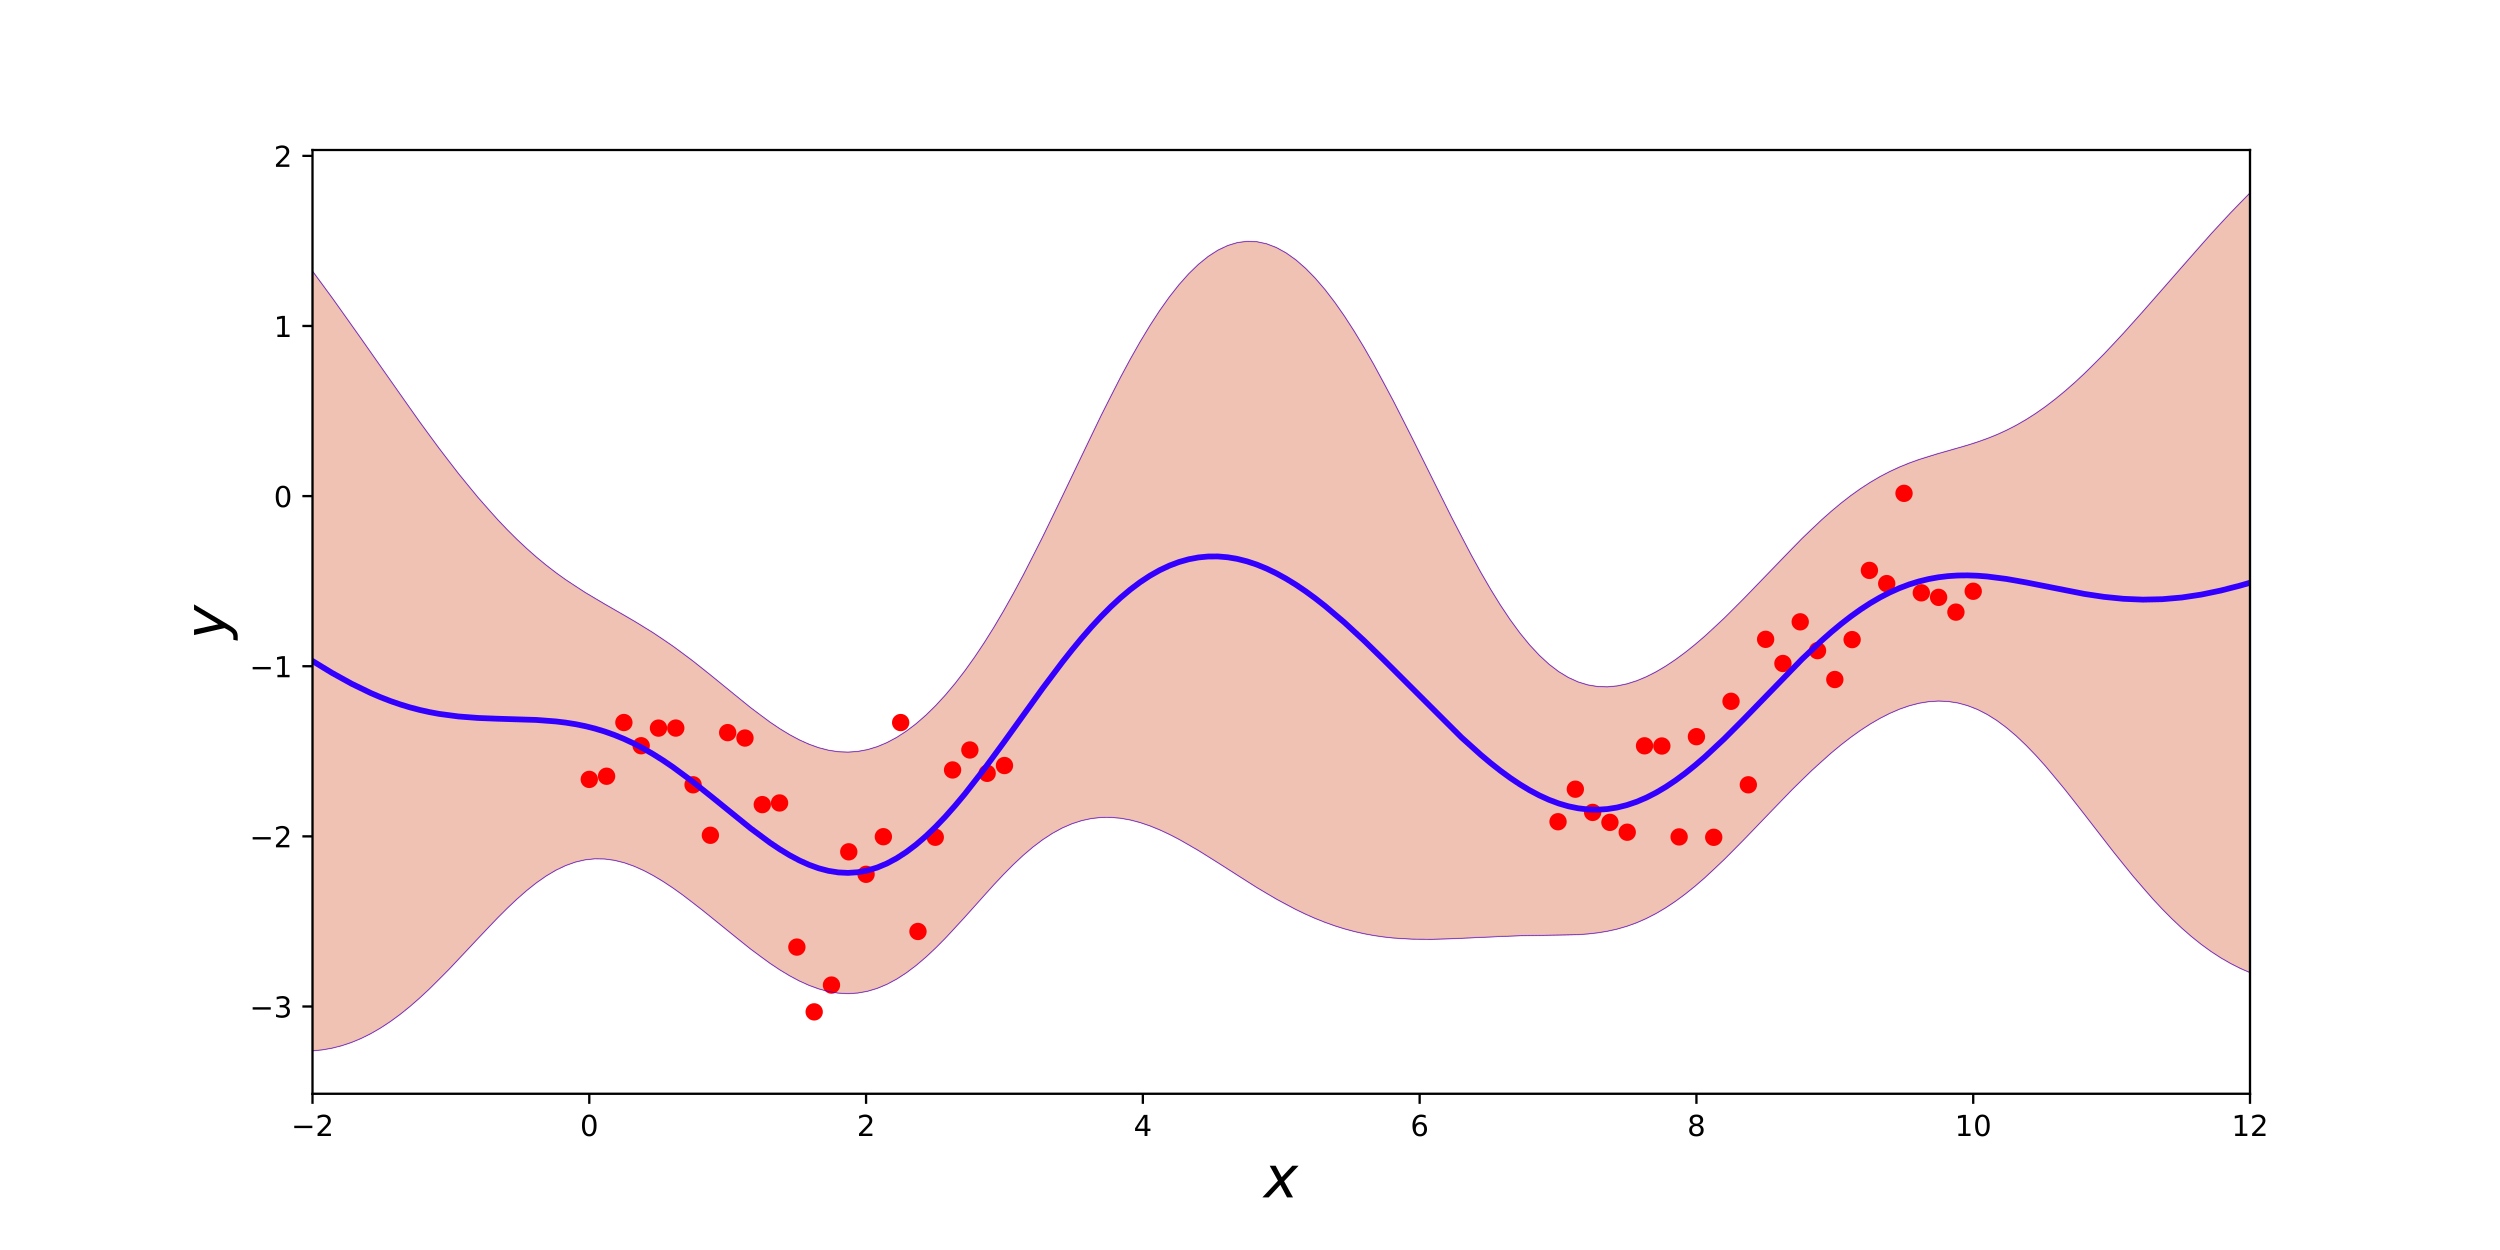 <?xml version="1.0" encoding="utf-8" standalone="no"?>
<!DOCTYPE svg PUBLIC "-//W3C//DTD SVG 1.1//EN"
  "http://www.w3.org/Graphics/SVG/1.1/DTD/svg11.dtd">
<!-- Created with matplotlib (http://matplotlib.org/) -->
<svg height="432pt" version="1.1" viewBox="0 0 864 432" width="864pt" xmlns="http://www.w3.org/2000/svg" xmlns:xlink="http://www.w3.org/1999/xlink">
 <defs>
  <style type="text/css">
*{stroke-linecap:butt;stroke-linejoin:round;}
  </style>
 </defs>
 <g id="figure_1">
  <g id="patch_1">
   <path d="M 0 432 
L 864 432 
L 864 0 
L 0 0 
z
" style="fill:none;"/>
  </g>
  <g id="axes_1">
   <g id="patch_2">
    <path d="M 108 378 
L 777.6 378 
L 777.6 51.84 
L 108 51.84 
z
" style="fill:none;"/>
   </g>
   <g id="patch_3">
    <path clip-path="url(#pdf6e96f46c)" d="M 108 93.705 
L 111.365 98.231 
L 114.73 102.842 
L 118.094 107.527 
L 121.459 112.269 
L 124.824 117.055 
L 128.189 121.868 
L 131.554 126.692 
L 134.919 131.51 
L 138.283 136.307 
L 141.648 141.064 
L 145.013 145.766 
L 148.378 150.396 
L 151.743 154.937 
L 155.108 159.375 
L 158.472 163.694 
L 161.837 167.881 
L 165.202 171.922 
L 168.567 175.805 
L 171.932 179.52 
L 175.296 183.056 
L 178.661 186.408 
L 182.026 189.569 
L 185.391 192.538 
L 188.756 195.317 
L 192.121 197.912 
L 195.485 200.335 
L 198.85 202.603 
L 202.215 204.741 
L 205.58 206.775 
L 208.945 208.74 
L 212.31 210.67 
L 215.674 212.601 
L 219.039 214.566 
L 222.404 216.595 
L 225.769 218.71 
L 229.134 220.929 
L 232.498 223.26 
L 235.863 225.704 
L 239.228 228.254 
L 242.593 230.896 
L 245.958 233.608 
L 249.323 236.363 
L 252.687 239.131 
L 256.052 241.876 
L 259.417 244.559 
L 262.782 247.142 
L 266.147 249.586 
L 269.512 251.85 
L 272.876 253.899 
L 276.241 255.696 
L 279.606 257.211 
L 282.971 258.414 
L 286.336 259.283 
L 289.701 259.796 
L 293.065 259.939 
L 296.43 259.701 
L 299.795 259.075 
L 303.16 258.058 
L 306.525 256.648 
L 309.889 254.85 
L 313.254 252.668 
L 316.619 250.107 
L 319.984 247.173 
L 323.349 243.874 
L 326.714 240.215 
L 330.078 236.202 
L 333.443 231.839 
L 336.808 227.131 
L 340.173 222.085 
L 343.538 216.709 
L 346.903 211.015 
L 350.267 205.022 
L 353.632 198.752 
L 356.997 192.237 
L 360.362 185.516 
L 363.727 178.631 
L 367.091 171.633 
L 370.456 164.575 
L 373.821 157.513 
L 377.186 150.503 
L 380.551 143.601 
L 383.916 136.864 
L 387.28 130.344 
L 390.645 124.091 
L 394.01 118.154 
L 397.375 112.576 
L 400.74 107.397 
L 404.105 102.654 
L 407.469 98.378 
L 410.834 94.597 
L 414.199 91.337 
L 417.564 88.617 
L 420.929 86.453 
L 424.293 84.857 
L 427.658 83.837 
L 431.023 83.399 
L 434.388 83.541 
L 437.753 84.262 
L 441.118 85.555 
L 444.482 87.409 
L 447.847 89.81 
L 451.212 92.741 
L 454.577 96.181 
L 457.942 100.107 
L 461.307 104.49 
L 464.671 109.301 
L 468.036 114.505 
L 471.401 120.066 
L 474.766 125.944 
L 478.131 132.098 
L 481.495 138.481 
L 484.86 145.047 
L 488.225 151.745 
L 491.59 158.525 
L 494.955 165.332 
L 498.32 172.111 
L 501.684 178.806 
L 505.049 185.362 
L 508.414 191.721 
L 511.779 197.829 
L 515.144 203.632 
L 518.509 209.078 
L 521.873 214.121 
L 525.238 218.721 
L 528.603 222.842 
L 531.968 226.459 
L 535.333 229.555 
L 538.697 232.123 
L 542.062 234.164 
L 545.427 235.689 
L 548.792 236.716 
L 552.157 237.269 
L 555.522 237.373 
L 558.886 237.059 
L 562.251 236.353 
L 565.616 235.286 
L 568.981 233.886 
L 572.346 232.177 
L 575.711 230.186 
L 579.075 227.936 
L 582.44 225.45 
L 585.805 222.752 
L 589.17 219.865 
L 592.535 216.811 
L 595.899 213.614 
L 599.264 210.3 
L 602.629 206.893 
L 605.994 203.42 
L 609.359 199.91 
L 612.724 196.39 
L 616.088 192.89 
L 619.453 189.438 
L 622.818 186.065 
L 626.183 182.796 
L 629.548 179.66 
L 632.913 176.68 
L 636.277 173.877 
L 639.642 171.268 
L 643.007 168.868 
L 646.372 166.683 
L 649.737 164.715 
L 653.102 162.96 
L 656.466 161.406 
L 659.831 160.035 
L 663.196 158.821 
L 666.561 157.733 
L 669.926 156.734 
L 673.29 155.781 
L 676.655 154.83 
L 680.02 153.838 
L 683.385 152.762 
L 686.75 151.564 
L 690.115 150.212 
L 693.479 148.679 
L 696.844 146.949 
L 700.209 145.01 
L 703.574 142.856 
L 706.939 140.49 
L 710.304 137.917 
L 713.668 135.147 
L 717.033 132.19 
L 720.398 129.062 
L 723.763 125.779 
L 727.128 122.357 
L 730.492 118.815 
L 733.857 115.171 
L 737.222 111.444 
L 740.587 107.653 
L 743.952 103.816 
L 747.317 99.952 
L 750.681 96.079 
L 754.046 92.214 
L 757.411 88.374 
L 760.776 84.576 
L 764.141 80.832 
L 767.506 77.158 
L 770.87 73.565 
L 774.235 70.064 
L 777.6 66.665 
L 777.6 336.135 
L 774.235 334.671 
L 770.87 332.971 
L 767.506 331.028 
L 764.141 328.837 
L 760.776 326.396 
L 757.411 323.708 
L 754.046 320.775 
L 750.681 317.606 
L 747.317 314.212 
L 743.952 310.608 
L 740.587 306.811 
L 737.222 302.843 
L 733.857 298.731 
L 730.492 294.504 
L 727.128 290.193 
L 723.763 285.837 
L 720.398 281.473 
L 717.033 277.143 
L 713.668 272.891 
L 710.304 268.762 
L 706.939 264.801 
L 703.574 261.054 
L 700.209 257.564 
L 696.844 254.37 
L 693.479 251.51 
L 690.115 249.01 
L 686.75 246.895 
L 683.385 245.177 
L 680.02 243.862 
L 676.655 242.947 
L 673.29 242.424 
L 669.926 242.279 
L 666.561 242.492 
L 663.196 243.045 
L 659.831 243.917 
L 656.466 245.088 
L 653.102 246.538 
L 649.737 248.251 
L 646.372 250.209 
L 643.007 252.397 
L 639.642 254.799 
L 636.277 257.4 
L 632.913 260.185 
L 629.548 263.136 
L 626.183 266.236 
L 622.818 269.466 
L 619.453 272.804 
L 616.088 276.227 
L 612.724 279.711 
L 609.359 283.227 
L 605.994 286.748 
L 602.629 290.244 
L 599.264 293.684 
L 595.899 297.036 
L 592.535 300.27 
L 589.17 303.356 
L 585.805 306.267 
L 582.44 308.976 
L 579.075 311.462 
L 575.711 313.707 
L 572.346 315.699 
L 568.981 317.431 
L 565.616 318.901 
L 562.251 320.116 
L 558.886 321.088 
L 555.522 321.836 
L 552.157 322.386 
L 548.792 322.767 
L 545.427 323.012 
L 542.062 323.155 
L 538.697 323.231 
L 535.333 323.269 
L 531.968 323.297 
L 528.603 323.333 
L 525.238 323.392 
L 521.873 323.481 
L 518.509 323.601 
L 515.144 323.749 
L 511.779 323.917 
L 508.414 324.095 
L 505.049 324.269 
L 501.684 324.425 
L 498.32 324.549 
L 494.955 324.625 
L 491.59 324.64 
L 488.225 324.577 
L 484.86 324.425 
L 481.495 324.17 
L 478.131 323.802 
L 474.766 323.309 
L 471.401 322.685 
L 468.036 321.922 
L 464.671 321.016 
L 461.307 319.964 
L 457.942 318.766 
L 454.577 317.423 
L 451.212 315.941 
L 447.847 314.325 
L 444.482 312.584 
L 441.118 310.73 
L 437.753 308.777 
L 434.388 306.741 
L 431.023 304.641 
L 427.658 302.496 
L 424.293 300.33 
L 420.929 298.168 
L 417.564 296.034 
L 414.199 293.956 
L 410.834 291.962 
L 407.469 290.082 
L 404.105 288.343 
L 400.74 286.776 
L 397.375 285.408 
L 394.01 284.269 
L 390.645 283.385 
L 387.28 282.782 
L 383.916 282.482 
L 380.551 282.508 
L 377.186 282.876 
L 373.821 283.601 
L 370.456 284.693 
L 367.091 286.157 
L 363.727 287.991 
L 360.362 290.187 
L 356.997 292.728 
L 353.632 295.589 
L 350.267 298.736 
L 346.903 302.123 
L 343.538 305.7 
L 340.173 309.407 
L 336.808 313.181 
L 333.443 316.955 
L 330.078 320.664 
L 326.714 324.244 
L 323.349 327.637 
L 319.984 330.788 
L 316.619 333.652 
L 313.254 336.19 
L 309.889 338.372 
L 306.525 340.175 
L 303.16 341.583 
L 299.795 342.589 
L 296.43 343.193 
L 293.065 343.398 
L 289.701 343.218 
L 286.336 342.666 
L 282.971 341.765 
L 279.606 340.539 
L 276.241 339.014 
L 272.876 337.219 
L 269.512 335.188 
L 266.147 332.951 
L 262.782 330.544 
L 259.417 327.999 
L 256.052 325.352 
L 252.687 322.636 
L 249.323 319.887 
L 245.958 317.138 
L 242.593 314.425 
L 239.228 311.781 
L 235.863 309.24 
L 232.498 306.839 
L 229.134 304.611 
L 225.769 302.592 
L 222.404 300.819 
L 219.039 299.325 
L 215.674 298.146 
L 212.31 297.314 
L 208.945 296.857 
L 205.58 296.799 
L 202.215 297.155 
L 198.85 297.934 
L 195.485 299.134 
L 192.121 300.742 
L 188.756 302.739 
L 185.391 305.092 
L 182.026 307.767 
L 178.661 310.718 
L 175.296 313.9 
L 171.932 317.264 
L 168.567 320.757 
L 165.202 324.332 
L 161.837 327.939 
L 158.472 331.53 
L 155.108 335.063 
L 151.743 338.497 
L 148.378 341.795 
L 145.013 344.924 
L 141.648 347.856 
L 138.283 350.568 
L 134.919 353.038 
L 131.554 355.253 
L 128.189 357.201 
L 124.824 358.875 
L 121.459 360.273 
L 118.094 361.397 
L 114.73 362.249 
L 111.365 362.838 
L 108 363.175 
z
" style="fill:#cc3300;opacity:0.3;stroke:#cc3300;stroke-linejoin:miter;stroke-width:0.5;"/>
   </g>
   <g id="matplotlib.axis_1">
    <g id="xtick_1">
     <g id="line2d_1">
      <defs>
       <path d="M 0 0 
L 0 3.5 
" id="m36c93ea42c" style="stroke:#000000;stroke-width:0.8;"/>
      </defs>
      <g>
       <use style="stroke:#000000;stroke-width:0.8;" x="108" xlink:href="#m36c93ea42c" y="378"/>
      </g>
     </g>
     <g id="text_1">
      <!-- −2 -->
      <defs>
       <path d="M 10.594 35.5 
L 73.188 35.5 
L 73.188 27.203 
L 10.594 27.203 
z
" id="DejaVuSans-2212"/>
       <path d="M 19.188 8.297 
L 53.609 8.297 
L 53.609 0 
L 7.328 0 
L 7.328 8.297 
Q 12.938 14.109 22.625 23.891 
Q 32.328 33.688 34.812 36.531 
Q 39.547 41.844 41.422 45.531 
Q 43.312 49.219 43.312 52.781 
Q 43.312 58.594 39.234 62.25 
Q 35.156 65.922 28.609 65.922 
Q 23.969 65.922 18.812 64.312 
Q 13.672 62.703 7.812 59.422 
L 7.812 69.391 
Q 13.766 71.781 18.938 73 
Q 24.125 74.219 28.422 74.219 
Q 39.75 74.219 46.484 68.547 
Q 53.219 62.891 53.219 53.422 
Q 53.219 48.922 51.531 44.891 
Q 49.859 40.875 45.406 35.406 
Q 44.188 33.984 37.641 27.219 
Q 31.109 20.453 19.188 8.297 
z
" id="DejaVuSans-32"/>
      </defs>
      <g transform="translate(100.629 392.598)scale(0.1 -0.1)">
       <use xlink:href="#DejaVuSans-2212"/>
       <use x="83.789" xlink:href="#DejaVuSans-32"/>
      </g>
     </g>
    </g>
    <g id="xtick_2">
     <g id="line2d_2">
      <g>
       <use style="stroke:#000000;stroke-width:0.8;" x="203.657" xlink:href="#m36c93ea42c" y="378"/>
      </g>
     </g>
     <g id="text_2">
      <!-- 0 -->
      <defs>
       <path d="M 31.781 66.406 
Q 24.172 66.406 20.328 58.906 
Q 16.5 51.422 16.5 36.375 
Q 16.5 21.391 20.328 13.891 
Q 24.172 6.391 31.781 6.391 
Q 39.453 6.391 43.281 13.891 
Q 47.125 21.391 47.125 36.375 
Q 47.125 51.422 43.281 58.906 
Q 39.453 66.406 31.781 66.406 
z
M 31.781 74.219 
Q 44.047 74.219 50.516 64.516 
Q 56.984 54.828 56.984 36.375 
Q 56.984 17.969 50.516 8.266 
Q 44.047 -1.422 31.781 -1.422 
Q 19.531 -1.422 13.062 8.266 
Q 6.594 17.969 6.594 36.375 
Q 6.594 54.828 13.062 64.516 
Q 19.531 74.219 31.781 74.219 
z
" id="DejaVuSans-30"/>
      </defs>
      <g transform="translate(200.476 392.598)scale(0.1 -0.1)">
       <use xlink:href="#DejaVuSans-30"/>
      </g>
     </g>
    </g>
    <g id="xtick_3">
     <g id="line2d_3">
      <g>
       <use style="stroke:#000000;stroke-width:0.8;" x="299.314" xlink:href="#m36c93ea42c" y="378"/>
      </g>
     </g>
     <g id="text_3">
      <!-- 2 -->
      <g transform="translate(296.133 392.598)scale(0.1 -0.1)">
       <use xlink:href="#DejaVuSans-32"/>
      </g>
     </g>
    </g>
    <g id="xtick_4">
     <g id="line2d_4">
      <g>
       <use style="stroke:#000000;stroke-width:0.8;" x="394.971" xlink:href="#m36c93ea42c" y="378"/>
      </g>
     </g>
     <g id="text_4">
      <!-- 4 -->
      <defs>
       <path d="M 37.797 64.312 
L 12.891 25.391 
L 37.797 25.391 
z
M 35.203 72.906 
L 47.609 72.906 
L 47.609 25.391 
L 58.016 25.391 
L 58.016 17.188 
L 47.609 17.188 
L 47.609 0 
L 37.797 0 
L 37.797 17.188 
L 4.891 17.188 
L 4.891 26.703 
z
" id="DejaVuSans-34"/>
      </defs>
      <g transform="translate(391.79 392.598)scale(0.1 -0.1)">
       <use xlink:href="#DejaVuSans-34"/>
      </g>
     </g>
    </g>
    <g id="xtick_5">
     <g id="line2d_5">
      <g>
       <use style="stroke:#000000;stroke-width:0.8;" x="490.629" xlink:href="#m36c93ea42c" y="378"/>
      </g>
     </g>
     <g id="text_5">
      <!-- 6 -->
      <defs>
       <path d="M 33.016 40.375 
Q 26.375 40.375 22.484 35.828 
Q 18.609 31.297 18.609 23.391 
Q 18.609 15.531 22.484 10.953 
Q 26.375 6.391 33.016 6.391 
Q 39.656 6.391 43.531 10.953 
Q 47.406 15.531 47.406 23.391 
Q 47.406 31.297 43.531 35.828 
Q 39.656 40.375 33.016 40.375 
z
M 52.594 71.297 
L 52.594 62.312 
Q 48.875 64.062 45.094 64.984 
Q 41.312 65.922 37.594 65.922 
Q 27.828 65.922 22.672 59.328 
Q 17.531 52.734 16.797 39.406 
Q 19.672 43.656 24.016 45.922 
Q 28.375 48.188 33.594 48.188 
Q 44.578 48.188 50.953 41.516 
Q 57.328 34.859 57.328 23.391 
Q 57.328 12.156 50.688 5.359 
Q 44.047 -1.422 33.016 -1.422 
Q 20.359 -1.422 13.672 8.266 
Q 6.984 17.969 6.984 36.375 
Q 6.984 53.656 15.188 63.938 
Q 23.391 74.219 37.203 74.219 
Q 40.922 74.219 44.703 73.484 
Q 48.484 72.75 52.594 71.297 
z
" id="DejaVuSans-36"/>
      </defs>
      <g transform="translate(487.447 392.598)scale(0.1 -0.1)">
       <use xlink:href="#DejaVuSans-36"/>
      </g>
     </g>
    </g>
    <g id="xtick_6">
     <g id="line2d_6">
      <g>
       <use style="stroke:#000000;stroke-width:0.8;" x="586.286" xlink:href="#m36c93ea42c" y="378"/>
      </g>
     </g>
     <g id="text_6">
      <!-- 8 -->
      <defs>
       <path d="M 31.781 34.625 
Q 24.75 34.625 20.719 30.859 
Q 16.703 27.094 16.703 20.516 
Q 16.703 13.922 20.719 10.156 
Q 24.75 6.391 31.781 6.391 
Q 38.812 6.391 42.859 10.172 
Q 46.922 13.969 46.922 20.516 
Q 46.922 27.094 42.891 30.859 
Q 38.875 34.625 31.781 34.625 
z
M 21.922 38.812 
Q 15.578 40.375 12.031 44.719 
Q 8.5 49.078 8.5 55.328 
Q 8.5 64.062 14.719 69.141 
Q 20.953 74.219 31.781 74.219 
Q 42.672 74.219 48.875 69.141 
Q 55.078 64.062 55.078 55.328 
Q 55.078 49.078 51.531 44.719 
Q 48 40.375 41.703 38.812 
Q 48.828 37.156 52.797 32.312 
Q 56.781 27.484 56.781 20.516 
Q 56.781 9.906 50.312 4.234 
Q 43.844 -1.422 31.781 -1.422 
Q 19.734 -1.422 13.25 4.234 
Q 6.781 9.906 6.781 20.516 
Q 6.781 27.484 10.781 32.312 
Q 14.797 37.156 21.922 38.812 
z
M 18.312 54.391 
Q 18.312 48.734 21.844 45.562 
Q 25.391 42.391 31.781 42.391 
Q 38.141 42.391 41.719 45.562 
Q 45.312 48.734 45.312 54.391 
Q 45.312 60.062 41.719 63.234 
Q 38.141 66.406 31.781 66.406 
Q 25.391 66.406 21.844 63.234 
Q 18.312 60.062 18.312 54.391 
z
" id="DejaVuSans-38"/>
      </defs>
      <g transform="translate(583.104 392.598)scale(0.1 -0.1)">
       <use xlink:href="#DejaVuSans-38"/>
      </g>
     </g>
    </g>
    <g id="xtick_7">
     <g id="line2d_7">
      <g>
       <use style="stroke:#000000;stroke-width:0.8;" x="681.943" xlink:href="#m36c93ea42c" y="378"/>
      </g>
     </g>
     <g id="text_7">
      <!-- 10 -->
      <defs>
       <path d="M 12.406 8.297 
L 28.516 8.297 
L 28.516 63.922 
L 10.984 60.406 
L 10.984 69.391 
L 28.422 72.906 
L 38.281 72.906 
L 38.281 8.297 
L 54.391 8.297 
L 54.391 0 
L 12.406 0 
z
" id="DejaVuSans-31"/>
      </defs>
      <g transform="translate(675.58 392.598)scale(0.1 -0.1)">
       <use xlink:href="#DejaVuSans-31"/>
       <use x="63.623" xlink:href="#DejaVuSans-30"/>
      </g>
     </g>
    </g>
    <g id="xtick_8">
     <g id="line2d_8">
      <g>
       <use style="stroke:#000000;stroke-width:0.8;" x="777.6" xlink:href="#m36c93ea42c" y="378"/>
      </g>
     </g>
     <g id="text_8">
      <!-- 12 -->
      <g transform="translate(771.237 392.598)scale(0.1 -0.1)">
       <use xlink:href="#DejaVuSans-31"/>
       <use x="63.623" xlink:href="#DejaVuSans-32"/>
      </g>
     </g>
    </g>
    <g id="text_9">
     <!-- $x$ -->
     <defs>
      <path d="M 60.016 54.688 
L 34.906 27.875 
L 50.297 0 
L 39.984 0 
L 28.422 21.688 
L 8.297 0 
L -2.594 0 
L 24.312 28.812 
L 10.016 54.688 
L 20.312 54.688 
L 30.812 34.906 
L 49.125 54.688 
z
" id="DejaVuSans-Oblique-78"/>
     </defs>
     <g transform="translate(436.8 413.875)scale(0.2 -0.2)">
      <use transform="translate(0 0.312)" xlink:href="#DejaVuSans-Oblique-78"/>
     </g>
    </g>
   </g>
   <g id="matplotlib.axis_2">
    <g id="ytick_1">
     <g id="line2d_9">
      <defs>
       <path d="M 0 0 
L -3.5 0 
" id="m3cdadf464a" style="stroke:#000000;stroke-width:0.8;"/>
      </defs>
      <g>
       <use style="stroke:#000000;stroke-width:0.8;" x="108" xlink:href="#m3cdadf464a" y="347.845"/>
      </g>
     </g>
     <g id="text_10">
      <!-- −3 -->
      <defs>
       <path d="M 40.578 39.312 
Q 47.656 37.797 51.625 33 
Q 55.609 28.219 55.609 21.188 
Q 55.609 10.406 48.188 4.484 
Q 40.766 -1.422 27.094 -1.422 
Q 22.516 -1.422 17.656 -0.516 
Q 12.797 0.391 7.625 2.203 
L 7.625 11.719 
Q 11.719 9.328 16.594 8.109 
Q 21.484 6.891 26.812 6.891 
Q 36.078 6.891 40.938 10.547 
Q 45.797 14.203 45.797 21.188 
Q 45.797 27.641 41.281 31.266 
Q 36.766 34.906 28.719 34.906 
L 20.219 34.906 
L 20.219 43.016 
L 29.109 43.016 
Q 36.375 43.016 40.234 45.922 
Q 44.094 48.828 44.094 54.297 
Q 44.094 59.906 40.109 62.906 
Q 36.141 65.922 28.719 65.922 
Q 24.656 65.922 20.016 65.031 
Q 15.375 64.156 9.812 62.312 
L 9.812 71.094 
Q 15.438 72.656 20.344 73.438 
Q 25.25 74.219 29.594 74.219 
Q 40.828 74.219 47.359 69.109 
Q 53.906 64.016 53.906 55.328 
Q 53.906 49.266 50.438 45.094 
Q 46.969 40.922 40.578 39.312 
z
" id="DejaVuSans-33"/>
      </defs>
      <g transform="translate(86.258 351.644)scale(0.1 -0.1)">
       <use xlink:href="#DejaVuSans-2212"/>
       <use x="83.789" xlink:href="#DejaVuSans-33"/>
      </g>
     </g>
    </g>
    <g id="ytick_2">
     <g id="line2d_10">
      <g>
       <use style="stroke:#000000;stroke-width:0.8;" x="108" xlink:href="#m3cdadf464a" y="289.049"/>
      </g>
     </g>
     <g id="text_11">
      <!-- −2 -->
      <g transform="translate(86.258 292.848)scale(0.1 -0.1)">
       <use xlink:href="#DejaVuSans-2212"/>
       <use x="83.789" xlink:href="#DejaVuSans-32"/>
      </g>
     </g>
    </g>
    <g id="ytick_3">
     <g id="line2d_11">
      <g>
       <use style="stroke:#000000;stroke-width:0.8;" x="108" xlink:href="#m3cdadf464a" y="230.254"/>
      </g>
     </g>
     <g id="text_12">
      <!-- −1 -->
      <g transform="translate(86.258 234.053)scale(0.1 -0.1)">
       <use xlink:href="#DejaVuSans-2212"/>
       <use x="83.789" xlink:href="#DejaVuSans-31"/>
      </g>
     </g>
    </g>
    <g id="ytick_4">
     <g id="line2d_12">
      <g>
       <use style="stroke:#000000;stroke-width:0.8;" x="108" xlink:href="#m3cdadf464a" y="171.458"/>
      </g>
     </g>
     <g id="text_13">
      <!-- 0 -->
      <g transform="translate(94.638 175.257)scale(0.1 -0.1)">
       <use xlink:href="#DejaVuSans-30"/>
      </g>
     </g>
    </g>
    <g id="ytick_5">
     <g id="line2d_13">
      <g>
       <use style="stroke:#000000;stroke-width:0.8;" x="108" xlink:href="#m3cdadf464a" y="112.662"/>
      </g>
     </g>
     <g id="text_14">
      <!-- 1 -->
      <g transform="translate(94.638 116.462)scale(0.1 -0.1)">
       <use xlink:href="#DejaVuSans-31"/>
      </g>
     </g>
    </g>
    <g id="ytick_6">
     <g id="line2d_14">
      <g>
       <use style="stroke:#000000;stroke-width:0.8;" x="108" xlink:href="#m3cdadf464a" y="53.867"/>
      </g>
     </g>
     <g id="text_15">
      <!-- 2 -->
      <g transform="translate(94.638 57.666)scale(0.1 -0.1)">
       <use xlink:href="#DejaVuSans-32"/>
      </g>
     </g>
    </g>
    <g id="text_16">
     <!-- $y$ -->
     <defs>
      <path d="M 24.812 -5.078 
Q 18.562 -15.578 14.625 -18.188 
Q 10.688 -20.797 4.594 -20.797 
L -2.484 -20.797 
L -0.984 -13.281 
L 4.203 -13.281 
Q 7.953 -13.281 10.594 -11.234 
Q 13.234 -9.188 16.5 -3.219 
L 19.281 2 
L 7.172 54.688 
L 16.703 54.688 
L 25.781 12.797 
L 50.875 54.688 
L 60.297 54.688 
z
" id="DejaVuSans-Oblique-79"/>
     </defs>
     <g transform="translate(78.058 220.92)rotate(-90)scale(0.2 -0.2)">
      <use transform="translate(0 0.312)" xlink:href="#DejaVuSans-Oblique-79"/>
     </g>
    </g>
   </g>
   <g id="line2d_15">
    <defs>
     <path d="M 0 2.5 
C 0.663 2.5 1.299 2.237 1.768 1.768 
C 2.237 1.299 2.5 0.663 2.5 0 
C 2.5 -0.663 2.237 -1.299 1.768 -1.768 
C 1.299 -2.237 0.663 -2.5 0 -2.5 
C -0.663 -2.5 -1.299 -2.237 -1.768 -1.768 
C -2.237 -1.299 -2.5 -0.663 -2.5 0 
C -2.5 0.663 -2.237 1.299 -1.768 1.768 
C -1.299 2.237 -0.663 2.5 0 2.5 
z
" id="mf6e8806949" style="stroke:#ff0000;"/>
    </defs>
    <g clip-path="url(#pdf6e96f46c)">
     <use style="fill:#ff0000;stroke:#ff0000;" x="203.657" xlink:href="#mf6e8806949" y="269.362"/>
     <use style="fill:#ff0000;stroke:#ff0000;" x="209.636" xlink:href="#mf6e8806949" y="268.266"/>
     <use style="fill:#ff0000;stroke:#ff0000;" x="215.614" xlink:href="#mf6e8806949" y="249.704"/>
     <use style="fill:#ff0000;stroke:#ff0000;" x="221.593" xlink:href="#mf6e8806949" y="257.728"/>
     <use style="fill:#ff0000;stroke:#ff0000;" x="227.571" xlink:href="#mf6e8806949" y="251.635"/>
     <use style="fill:#ff0000;stroke:#ff0000;" x="233.55" xlink:href="#mf6e8806949" y="251.62"/>
     <use style="fill:#ff0000;stroke:#ff0000;" x="239.529" xlink:href="#mf6e8806949" y="271.226"/>
     <use style="fill:#ff0000;stroke:#ff0000;" x="245.507" xlink:href="#mf6e8806949" y="288.673"/>
     <use style="fill:#ff0000;stroke:#ff0000;" x="251.486" xlink:href="#mf6e8806949" y="253.194"/>
     <use style="fill:#ff0000;stroke:#ff0000;" x="257.464" xlink:href="#mf6e8806949" y="255.068"/>
     <use style="fill:#ff0000;stroke:#ff0000;" x="263.443" xlink:href="#mf6e8806949" y="278.076"/>
     <use style="fill:#ff0000;stroke:#ff0000;" x="269.421" xlink:href="#mf6e8806949" y="277.506"/>
     <use style="fill:#ff0000;stroke:#ff0000;" x="275.4" xlink:href="#mf6e8806949" y="327.315"/>
     <use style="fill:#ff0000;stroke:#ff0000;" x="281.379" xlink:href="#mf6e8806949" y="349.701"/>
     <use style="fill:#ff0000;stroke:#ff0000;" x="287.357" xlink:href="#mf6e8806949" y="340.438"/>
     <use style="fill:#ff0000;stroke:#ff0000;" x="293.336" xlink:href="#mf6e8806949" y="294.387"/>
     <use style="fill:#ff0000;stroke:#ff0000;" x="299.314" xlink:href="#mf6e8806949" y="302.159"/>
     <use style="fill:#ff0000;stroke:#ff0000;" x="305.293" xlink:href="#mf6e8806949" y="289.169"/>
     <use style="fill:#ff0000;stroke:#ff0000;" x="311.271" xlink:href="#mf6e8806949" y="249.716"/>
     <use style="fill:#ff0000;stroke:#ff0000;" x="317.25" xlink:href="#mf6e8806949" y="321.921"/>
     <use style="fill:#ff0000;stroke:#ff0000;" x="323.229" xlink:href="#mf6e8806949" y="289.355"/>
     <use style="fill:#ff0000;stroke:#ff0000;" x="329.207" xlink:href="#mf6e8806949" y="266.097"/>
     <use style="fill:#ff0000;stroke:#ff0000;" x="335.186" xlink:href="#mf6e8806949" y="259.193"/>
     <use style="fill:#ff0000;stroke:#ff0000;" x="341.164" xlink:href="#mf6e8806949" y="267.263"/>
     <use style="fill:#ff0000;stroke:#ff0000;" x="347.143" xlink:href="#mf6e8806949" y="264.572"/>
     <use style="fill:#ff0000;stroke:#ff0000;" x="538.457" xlink:href="#mf6e8806949" y="283.991"/>
     <use style="fill:#ff0000;stroke:#ff0000;" x="544.436" xlink:href="#mf6e8806949" y="272.743"/>
     <use style="fill:#ff0000;stroke:#ff0000;" x="550.414" xlink:href="#mf6e8806949" y="280.769"/>
     <use style="fill:#ff0000;stroke:#ff0000;" x="556.393" xlink:href="#mf6e8806949" y="284.211"/>
     <use style="fill:#ff0000;stroke:#ff0000;" x="562.371" xlink:href="#mf6e8806949" y="287.617"/>
     <use style="fill:#ff0000;stroke:#ff0000;" x="568.35" xlink:href="#mf6e8806949" y="257.755"/>
     <use style="fill:#ff0000;stroke:#ff0000;" x="574.329" xlink:href="#mf6e8806949" y="257.819"/>
     <use style="fill:#ff0000;stroke:#ff0000;" x="580.307" xlink:href="#mf6e8806949" y="289.237"/>
     <use style="fill:#ff0000;stroke:#ff0000;" x="586.286" xlink:href="#mf6e8806949" y="254.598"/>
     <use style="fill:#ff0000;stroke:#ff0000;" x="592.264" xlink:href="#mf6e8806949" y="289.371"/>
     <use style="fill:#ff0000;stroke:#ff0000;" x="598.243" xlink:href="#mf6e8806949" y="242.37"/>
     <use style="fill:#ff0000;stroke:#ff0000;" x="604.221" xlink:href="#mf6e8806949" y="271.228"/>
     <use style="fill:#ff0000;stroke:#ff0000;" x="610.2" xlink:href="#mf6e8806949" y="220.95"/>
     <use style="fill:#ff0000;stroke:#ff0000;" x="616.179" xlink:href="#mf6e8806949" y="229.304"/>
     <use style="fill:#ff0000;stroke:#ff0000;" x="622.157" xlink:href="#mf6e8806949" y="214.904"/>
     <use style="fill:#ff0000;stroke:#ff0000;" x="628.136" xlink:href="#mf6e8806949" y="224.862"/>
     <use style="fill:#ff0000;stroke:#ff0000;" x="634.114" xlink:href="#mf6e8806949" y="234.842"/>
     <use style="fill:#ff0000;stroke:#ff0000;" x="640.093" xlink:href="#mf6e8806949" y="221.052"/>
     <use style="fill:#ff0000;stroke:#ff0000;" x="646.071" xlink:href="#mf6e8806949" y="197.124"/>
     <use style="fill:#ff0000;stroke:#ff0000;" x="652.05" xlink:href="#mf6e8806949" y="201.698"/>
     <use style="fill:#ff0000;stroke:#ff0000;" x="658.029" xlink:href="#mf6e8806949" y="170.502"/>
     <use style="fill:#ff0000;stroke:#ff0000;" x="664.007" xlink:href="#mf6e8806949" y="204.881"/>
     <use style="fill:#ff0000;stroke:#ff0000;" x="669.986" xlink:href="#mf6e8806949" y="206.447"/>
     <use style="fill:#ff0000;stroke:#ff0000;" x="675.964" xlink:href="#mf6e8806949" y="211.552"/>
     <use style="fill:#ff0000;stroke:#ff0000;" x="681.943" xlink:href="#mf6e8806949" y="204.337"/>
    </g>
   </g>
   <g id="line2d_16">
    <path clip-path="url(#pdf6e96f46c)" d="M 108 228.44 
L 114.73 232.546 
L 121.459 236.271 
L 128.189 239.534 
L 131.554 240.972 
L 134.919 242.274 
L 138.283 243.437 
L 141.648 244.46 
L 145.013 245.345 
L 148.378 246.095 
L 151.743 246.717 
L 158.472 247.612 
L 165.202 248.127 
L 171.932 248.392 
L 185.391 248.815 
L 192.121 249.327 
L 195.485 249.734 
L 198.85 250.269 
L 202.215 250.948 
L 205.58 251.787 
L 208.945 252.799 
L 212.31 253.992 
L 215.674 255.374 
L 219.039 256.946 
L 222.404 258.707 
L 225.769 260.651 
L 229.134 262.77 
L 232.498 265.049 
L 239.228 270.017 
L 245.958 275.373 
L 259.417 286.279 
L 266.147 291.269 
L 269.512 293.519 
L 272.876 295.559 
L 276.241 297.355 
L 279.606 298.875 
L 282.971 300.09 
L 286.336 300.974 
L 289.701 301.507 
L 293.065 301.669 
L 296.43 301.447 
L 299.795 300.832 
L 303.16 299.82 
L 306.525 298.412 
L 309.889 296.611 
L 313.254 294.429 
L 316.619 291.879 
L 319.984 288.981 
L 323.349 285.755 
L 326.714 282.23 
L 330.078 278.433 
L 333.443 274.397 
L 340.173 265.746 
L 346.903 256.569 
L 360.362 237.851 
L 367.091 228.895 
L 370.456 224.634 
L 373.821 220.557 
L 377.186 216.689 
L 380.551 213.054 
L 383.916 209.673 
L 387.28 206.563 
L 390.645 203.738 
L 394.01 201.212 
L 397.375 198.992 
L 400.74 197.086 
L 404.105 195.498 
L 407.469 194.23 
L 410.834 193.28 
L 414.199 192.647 
L 417.564 192.325 
L 420.929 192.31 
L 424.293 192.594 
L 427.658 193.167 
L 431.023 194.02 
L 434.388 195.141 
L 437.753 196.52 
L 441.118 198.143 
L 444.482 199.996 
L 447.847 202.067 
L 451.212 204.341 
L 454.577 206.802 
L 457.942 209.436 
L 464.671 215.158 
L 471.401 221.375 
L 478.131 227.95 
L 505.049 254.815 
L 511.779 260.873 
L 515.144 263.691 
L 518.509 266.34 
L 521.873 268.801 
L 525.238 271.056 
L 528.603 273.087 
L 531.968 274.878 
L 535.333 276.412 
L 538.697 277.677 
L 542.062 278.659 
L 545.427 279.35 
L 548.792 279.741 
L 552.157 279.827 
L 555.522 279.605 
L 558.886 279.073 
L 562.251 278.235 
L 565.616 277.094 
L 568.981 275.658 
L 572.346 273.938 
L 575.711 271.947 
L 579.075 269.699 
L 582.44 267.213 
L 585.805 264.51 
L 589.17 261.611 
L 595.899 255.325 
L 602.629 248.568 
L 622.818 227.765 
L 629.548 221.398 
L 632.913 218.432 
L 636.277 215.638 
L 639.642 213.034 
L 643.007 210.632 
L 646.372 208.446 
L 649.737 206.483 
L 653.102 204.749 
L 656.466 203.247 
L 659.831 201.976 
L 663.196 200.933 
L 666.561 200.113 
L 669.926 199.506 
L 673.29 199.103 
L 676.655 198.889 
L 680.02 198.85 
L 683.385 198.97 
L 686.75 199.23 
L 693.479 200.095 
L 700.209 201.287 
L 720.398 205.267 
L 727.128 206.275 
L 733.857 206.951 
L 740.587 207.232 
L 747.317 207.082 
L 754.046 206.495 
L 760.776 205.486 
L 767.506 204.093 
L 774.235 202.368 
L 777.6 201.4 
L 777.6 201.4 
" style="fill:none;stroke:#3300ff;stroke-linecap:square;stroke-width:2;"/>
   </g>
   <g id="line2d_17">
    <path clip-path="url(#pdf6e96f46c)" d="M 108 93.705 
L 114.73 102.842 
L 124.824 117.055 
L 145.013 145.766 
L 151.743 154.937 
L 158.472 163.694 
L 165.202 171.922 
L 171.932 179.52 
L 175.296 183.056 
L 178.661 186.408 
L 182.026 189.569 
L 185.391 192.538 
L 188.756 195.317 
L 192.121 197.912 
L 195.485 200.335 
L 202.215 204.741 
L 208.945 208.74 
L 219.039 214.566 
L 225.769 218.71 
L 232.498 223.26 
L 239.228 228.254 
L 245.958 233.608 
L 259.417 244.559 
L 266.147 249.586 
L 269.512 251.85 
L 272.876 253.899 
L 276.241 255.696 
L 279.606 257.211 
L 282.971 258.414 
L 286.336 259.283 
L 289.701 259.796 
L 293.065 259.939 
L 296.43 259.701 
L 299.795 259.075 
L 303.16 258.058 
L 306.525 256.648 
L 309.889 254.85 
L 313.254 252.668 
L 316.619 250.107 
L 319.984 247.173 
L 323.349 243.874 
L 326.714 240.215 
L 330.078 236.202 
L 333.443 231.839 
L 336.808 227.131 
L 340.173 222.085 
L 343.538 216.709 
L 346.903 211.015 
L 350.267 205.022 
L 353.632 198.752 
L 360.362 185.516 
L 367.091 171.633 
L 380.551 143.601 
L 387.28 130.344 
L 390.645 124.091 
L 394.01 118.154 
L 397.375 112.576 
L 400.74 107.397 
L 404.105 102.654 
L 407.469 98.378 
L 410.834 94.597 
L 414.199 91.337 
L 417.564 88.617 
L 420.929 86.453 
L 424.293 84.857 
L 427.658 83.837 
L 431.023 83.399 
L 434.388 83.541 
L 437.753 84.262 
L 441.118 85.555 
L 444.482 87.409 
L 447.847 89.81 
L 451.212 92.741 
L 454.577 96.181 
L 457.942 100.107 
L 461.307 104.49 
L 464.671 109.301 
L 468.036 114.505 
L 471.401 120.066 
L 474.766 125.944 
L 481.495 138.481 
L 488.225 151.745 
L 501.684 178.806 
L 508.414 191.721 
L 511.779 197.829 
L 515.144 203.632 
L 518.509 209.078 
L 521.873 214.121 
L 525.238 218.721 
L 528.603 222.842 
L 531.968 226.459 
L 535.333 229.555 
L 538.697 232.123 
L 542.062 234.164 
L 545.427 235.689 
L 548.792 236.716 
L 552.157 237.269 
L 555.522 237.373 
L 558.886 237.059 
L 562.251 236.353 
L 565.616 235.286 
L 568.981 233.886 
L 572.346 232.177 
L 575.711 230.186 
L 579.075 227.936 
L 582.44 225.45 
L 585.805 222.752 
L 589.17 219.865 
L 595.899 213.614 
L 602.629 206.893 
L 622.818 186.065 
L 629.548 179.66 
L 632.913 176.68 
L 636.277 173.877 
L 639.642 171.268 
L 643.007 168.868 
L 646.372 166.683 
L 649.737 164.715 
L 653.102 162.96 
L 656.466 161.406 
L 659.831 160.035 
L 663.196 158.821 
L 669.926 156.734 
L 680.02 153.838 
L 683.385 152.762 
L 686.75 151.564 
L 690.115 150.212 
L 693.479 148.679 
L 696.844 146.949 
L 700.209 145.01 
L 703.574 142.856 
L 706.939 140.49 
L 710.304 137.917 
L 713.668 135.147 
L 717.033 132.19 
L 720.398 129.062 
L 727.128 122.357 
L 733.857 115.171 
L 740.587 107.653 
L 764.141 80.832 
L 770.87 73.565 
L 777.6 66.665 
L 777.6 66.665 
" style="fill:none;stroke:#3300ff;stroke-linecap:square;stroke-width:0.2;"/>
   </g>
   <g id="line2d_18">
    <path clip-path="url(#pdf6e96f46c)" d="M 108 363.175 
L 111.365 362.838 
L 114.73 362.249 
L 118.094 361.397 
L 121.459 360.273 
L 124.824 358.875 
L 128.189 357.201 
L 131.554 355.253 
L 134.919 353.038 
L 138.283 350.568 
L 141.648 347.856 
L 145.013 344.924 
L 148.378 341.795 
L 155.108 335.063 
L 165.202 324.332 
L 171.932 317.264 
L 175.296 313.9 
L 178.661 310.718 
L 182.026 307.767 
L 185.391 305.092 
L 188.756 302.739 
L 192.121 300.742 
L 195.485 299.134 
L 198.85 297.934 
L 202.215 297.155 
L 205.58 296.799 
L 208.945 296.857 
L 212.31 297.314 
L 215.674 298.146 
L 219.039 299.325 
L 222.404 300.819 
L 225.769 302.592 
L 229.134 304.611 
L 232.498 306.839 
L 235.863 309.24 
L 242.593 314.425 
L 259.417 327.999 
L 266.147 332.951 
L 269.512 335.188 
L 272.876 337.219 
L 276.241 339.014 
L 279.606 340.539 
L 282.971 341.765 
L 286.336 342.666 
L 289.701 343.218 
L 293.065 343.398 
L 296.43 343.193 
L 299.795 342.589 
L 303.16 341.583 
L 306.525 340.175 
L 309.889 338.372 
L 313.254 336.19 
L 316.619 333.652 
L 319.984 330.788 
L 323.349 327.637 
L 326.714 324.244 
L 333.443 316.955 
L 343.538 305.7 
L 346.903 302.123 
L 350.267 298.736 
L 353.632 295.589 
L 356.997 292.728 
L 360.362 290.187 
L 363.727 287.991 
L 367.091 286.157 
L 370.456 284.693 
L 373.821 283.601 
L 377.186 282.876 
L 380.551 282.508 
L 383.916 282.482 
L 387.28 282.782 
L 390.645 283.385 
L 394.01 284.269 
L 397.375 285.408 
L 400.74 286.776 
L 404.105 288.343 
L 407.469 290.082 
L 414.199 293.956 
L 420.929 298.168 
L 434.388 306.741 
L 441.118 310.73 
L 447.847 314.325 
L 451.212 315.941 
L 454.577 317.423 
L 457.942 318.766 
L 461.307 319.964 
L 464.671 321.016 
L 468.036 321.922 
L 471.401 322.685 
L 474.766 323.309 
L 478.131 323.802 
L 481.495 324.17 
L 488.225 324.577 
L 494.955 324.625 
L 501.684 324.425 
L 525.238 323.392 
L 545.427 323.012 
L 548.792 322.767 
L 552.157 322.386 
L 555.522 321.836 
L 558.886 321.088 
L 562.251 320.116 
L 565.616 318.901 
L 568.981 317.431 
L 572.346 315.699 
L 575.711 313.707 
L 579.075 311.462 
L 582.44 308.976 
L 585.805 306.267 
L 589.17 303.356 
L 595.899 297.036 
L 602.629 290.244 
L 619.453 272.804 
L 626.183 266.236 
L 632.913 260.185 
L 636.277 257.4 
L 639.642 254.799 
L 643.007 252.397 
L 646.372 250.209 
L 649.737 248.251 
L 653.102 246.538 
L 656.466 245.088 
L 659.831 243.917 
L 663.196 243.045 
L 666.561 242.492 
L 669.926 242.279 
L 673.29 242.424 
L 676.655 242.947 
L 680.02 243.862 
L 683.385 245.177 
L 686.75 246.895 
L 690.115 249.01 
L 693.479 251.51 
L 696.844 254.37 
L 700.209 257.564 
L 703.574 261.054 
L 706.939 264.801 
L 713.668 272.891 
L 720.398 281.473 
L 730.492 294.504 
L 737.222 302.843 
L 743.952 310.608 
L 747.317 314.212 
L 750.681 317.606 
L 754.046 320.775 
L 757.411 323.708 
L 760.776 326.396 
L 764.141 328.837 
L 767.506 331.028 
L 770.87 332.971 
L 774.235 334.671 
L 777.6 336.135 
L 777.6 336.135 
" style="fill:none;stroke:#3300ff;stroke-linecap:square;stroke-width:0.2;"/>
   </g>
   <g id="patch_4">
    <path d="M 108 378 
L 108 51.84 
" style="fill:none;stroke:#000000;stroke-linecap:square;stroke-linejoin:miter;stroke-width:0.8;"/>
   </g>
   <g id="patch_5">
    <path d="M 777.6 378 
L 777.6 51.84 
" style="fill:none;stroke:#000000;stroke-linecap:square;stroke-linejoin:miter;stroke-width:0.8;"/>
   </g>
   <g id="patch_6">
    <path d="M 108 378 
L 777.6 378 
" style="fill:none;stroke:#000000;stroke-linecap:square;stroke-linejoin:miter;stroke-width:0.8;"/>
   </g>
   <g id="patch_7">
    <path d="M 108 51.84 
L 777.6 51.84 
" style="fill:none;stroke:#000000;stroke-linecap:square;stroke-linejoin:miter;stroke-width:0.8;"/>
   </g>
  </g>
 </g>
 <defs>
  <clipPath id="pdf6e96f46c">
   <rect height="326.16" width="669.6" x="108" y="51.84"/>
  </clipPath>
 </defs>
</svg>
